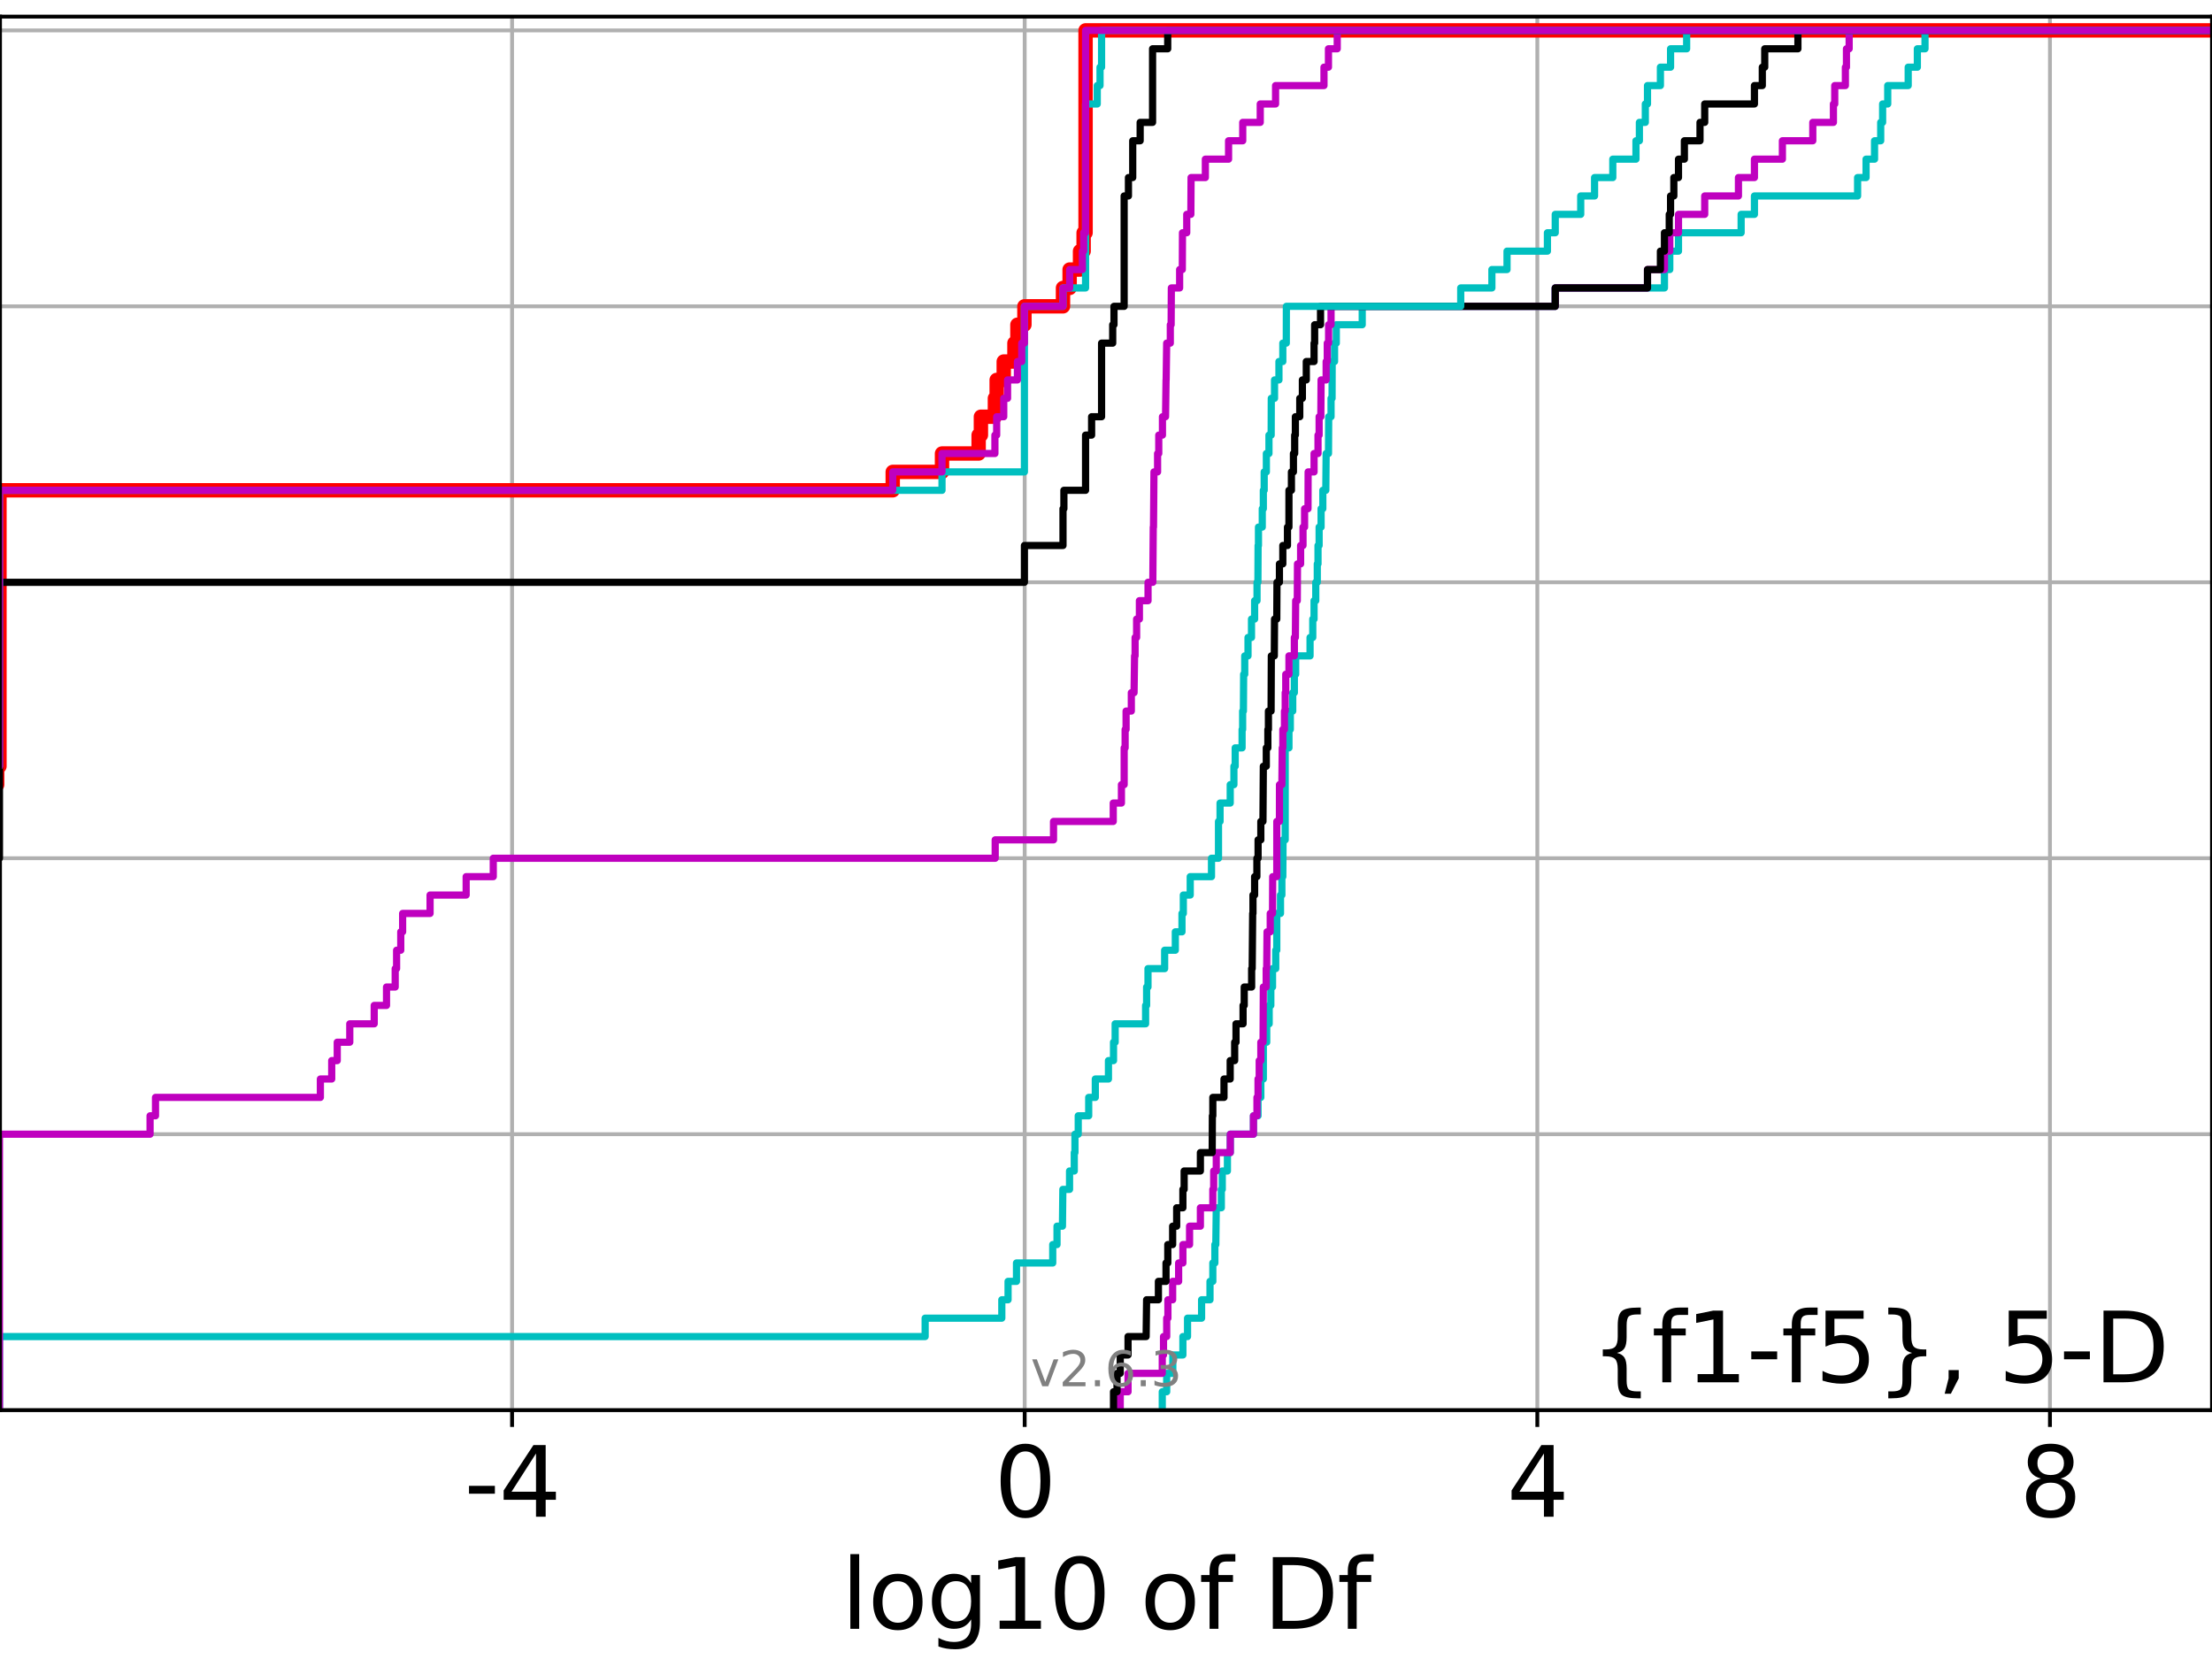 <?xml version="1.0" encoding="utf-8" standalone="no"?>
<!DOCTYPE svg PUBLIC "-//W3C//DTD SVG 1.1//EN"
  "http://www.w3.org/Graphics/SVG/1.1/DTD/svg11.dtd">
<svg xmlns:xlink="http://www.w3.org/1999/xlink" width="460.8pt" height="345.6pt" viewBox="0 0 460.8 345.6" xmlns="http://www.w3.org/2000/svg" version="1.1">
 <defs>
  <style type="text/css">*{stroke-linejoin: round; stroke-linecap: butt}</style>
 </defs>
 <g id="figure_1">
  <g id="patch_1">
   <path d="M 0 345.6 
L 460.8 345.6 
L 460.8 0 
L 0 0 
z
" style="fill: #ffffff"/>
  </g>
  <g id="axes_1">
   <g id="patch_2">
    <path d="M 0 293.76 
L 460.8 293.76 
L 460.8 3.456 
L 0 3.456 
z
" style="fill: #ffffff"/>
   </g>
   <g id="matplotlib.axis_1">
    <g id="xtick_1">
     <g id="line2d_1">
      <path d="M 106.674 293.76 
L 106.674 3.456 
" clip-path="url(#p2a8107220a)" style="fill: none; stroke: #b0b0b0; stroke-width: 0.8; stroke-linecap: square"/>
     </g>
     <g id="line2d_2">
      <defs>
       <path id="mb5d3bcf30d" d="M 0 0 
L 0 3.5 
" style="stroke: #000000; stroke-width: 0.8"/>
      </defs>
      <g>
       <use xlink:href="#mb5d3bcf30d" x="106.674" y="293.76" style="stroke: #000000; stroke-width: 0.8"/>
      </g>
     </g>
     <g id="text_1">
      <!-- -4 -->
      <g transform="translate(96.704 315.957)scale(0.2 -0.2)">
       <defs>
        <path id="DejaVuSans-2d" d="M 313 2009 
L 1997 2009 
L 1997 1497 
L 313 1497 
L 313 2009 
z
" transform="scale(0.016)"/>
        <path id="DejaVuSans-34" d="M 2419 4116 
L 825 1625 
L 2419 1625 
L 2419 4116 
z
M 2253 4666 
L 3047 4666 
L 3047 1625 
L 3713 1625 
L 3713 1100 
L 3047 1100 
L 3047 0 
L 2419 0 
L 2419 1100 
L 313 1100 
L 313 1709 
L 2253 4666 
z
" transform="scale(0.016)"/>
       </defs>
       <use xlink:href="#DejaVuSans-2d"/>
       <use xlink:href="#DejaVuSans-34" x="36.084"/>
      </g>
     </g>
    </g>
    <g id="xtick_2">
     <g id="line2d_3">
      <path d="M 213.463 293.76 
L 213.463 3.456 
" clip-path="url(#p2a8107220a)" style="fill: none; stroke: #b0b0b0; stroke-width: 0.8; stroke-linecap: square"/>
     </g>
     <g id="line2d_4">
      <g>
       <use xlink:href="#mb5d3bcf30d" x="213.463" y="293.76" style="stroke: #000000; stroke-width: 0.8"/>
      </g>
     </g>
     <g id="text_2">
      <!-- 0 -->
      <g transform="translate(207.101 315.957)scale(0.2 -0.2)">
       <defs>
        <path id="DejaVuSans-30" d="M 2034 4250 
Q 1547 4250 1301 3770 
Q 1056 3291 1056 2328 
Q 1056 1369 1301 889 
Q 1547 409 2034 409 
Q 2525 409 2770 889 
Q 3016 1369 3016 2328 
Q 3016 3291 2770 3770 
Q 2525 4250 2034 4250 
z
M 2034 4750 
Q 2819 4750 3233 4129 
Q 3647 3509 3647 2328 
Q 3647 1150 3233 529 
Q 2819 -91 2034 -91 
Q 1250 -91 836 529 
Q 422 1150 422 2328 
Q 422 3509 836 4129 
Q 1250 4750 2034 4750 
z
" transform="scale(0.016)"/>
       </defs>
       <use xlink:href="#DejaVuSans-30"/>
      </g>
     </g>
    </g>
    <g id="xtick_3">
     <g id="line2d_5">
      <path d="M 320.253 293.76 
L 320.253 3.456 
" clip-path="url(#p2a8107220a)" style="fill: none; stroke: #b0b0b0; stroke-width: 0.8; stroke-linecap: square"/>
     </g>
     <g id="line2d_6">
      <g>
       <use xlink:href="#mb5d3bcf30d" x="320.253" y="293.76" style="stroke: #000000; stroke-width: 0.8"/>
      </g>
     </g>
     <g id="text_3">
      <!-- 4 -->
      <g transform="translate(313.89 315.957)scale(0.2 -0.2)">
       <use xlink:href="#DejaVuSans-34"/>
      </g>
     </g>
    </g>
    <g id="xtick_4">
     <g id="line2d_7">
      <path d="M 427.042 293.76 
L 427.042 3.456 
" clip-path="url(#p2a8107220a)" style="fill: none; stroke: #b0b0b0; stroke-width: 0.8; stroke-linecap: square"/>
     </g>
     <g id="line2d_8">
      <g>
       <use xlink:href="#mb5d3bcf30d" x="427.042" y="293.76" style="stroke: #000000; stroke-width: 0.8"/>
      </g>
     </g>
     <g id="text_4">
      <!-- 8 -->
      <g transform="translate(420.679 315.957)scale(0.2 -0.2)">
       <defs>
        <path id="DejaVuSans-38" d="M 2034 2216 
Q 1584 2216 1326 1975 
Q 1069 1734 1069 1313 
Q 1069 891 1326 650 
Q 1584 409 2034 409 
Q 2484 409 2743 651 
Q 3003 894 3003 1313 
Q 3003 1734 2745 1975 
Q 2488 2216 2034 2216 
z
M 1403 2484 
Q 997 2584 770 2862 
Q 544 3141 544 3541 
Q 544 4100 942 4425 
Q 1341 4750 2034 4750 
Q 2731 4750 3128 4425 
Q 3525 4100 3525 3541 
Q 3525 3141 3298 2862 
Q 3072 2584 2669 2484 
Q 3125 2378 3379 2068 
Q 3634 1759 3634 1313 
Q 3634 634 3220 271 
Q 2806 -91 2034 -91 
Q 1263 -91 848 271 
Q 434 634 434 1313 
Q 434 1759 690 2068 
Q 947 2378 1403 2484 
z
M 1172 3481 
Q 1172 3119 1398 2916 
Q 1625 2713 2034 2713 
Q 2441 2713 2670 2916 
Q 2900 3119 2900 3481 
Q 2900 3844 2670 4047 
Q 2441 4250 2034 4250 
Q 1625 4250 1398 4047 
Q 1172 3844 1172 3481 
z
" transform="scale(0.016)"/>
       </defs>
       <use xlink:href="#DejaVuSans-38"/>
      </g>
     </g>
    </g>
    <g id="text_5">
     <!-- log10 of Df -->
     <g transform="translate(175.214 339.313)scale(0.2 -0.2)">
      <defs>
       <path id="DejaVuSans-6c" d="M 603 4863 
L 1178 4863 
L 1178 0 
L 603 0 
L 603 4863 
z
" transform="scale(0.016)"/>
       <path id="DejaVuSans-6f" d="M 1959 3097 
Q 1497 3097 1228 2736 
Q 959 2375 959 1747 
Q 959 1119 1226 758 
Q 1494 397 1959 397 
Q 2419 397 2687 759 
Q 2956 1122 2956 1747 
Q 2956 2369 2687 2733 
Q 2419 3097 1959 3097 
z
M 1959 3584 
Q 2709 3584 3137 3096 
Q 3566 2609 3566 1747 
Q 3566 888 3137 398 
Q 2709 -91 1959 -91 
Q 1206 -91 779 398 
Q 353 888 353 1747 
Q 353 2609 779 3096 
Q 1206 3584 1959 3584 
z
" transform="scale(0.016)"/>
       <path id="DejaVuSans-67" d="M 2906 1791 
Q 2906 2416 2648 2759 
Q 2391 3103 1925 3103 
Q 1463 3103 1205 2759 
Q 947 2416 947 1791 
Q 947 1169 1205 825 
Q 1463 481 1925 481 
Q 2391 481 2648 825 
Q 2906 1169 2906 1791 
z
M 3481 434 
Q 3481 -459 3084 -895 
Q 2688 -1331 1869 -1331 
Q 1566 -1331 1297 -1286 
Q 1028 -1241 775 -1147 
L 775 -588 
Q 1028 -725 1275 -790 
Q 1522 -856 1778 -856 
Q 2344 -856 2625 -561 
Q 2906 -266 2906 331 
L 2906 616 
Q 2728 306 2450 153 
Q 2172 0 1784 0 
Q 1141 0 747 490 
Q 353 981 353 1791 
Q 353 2603 747 3093 
Q 1141 3584 1784 3584 
Q 2172 3584 2450 3431 
Q 2728 3278 2906 2969 
L 2906 3500 
L 3481 3500 
L 3481 434 
z
" transform="scale(0.016)"/>
       <path id="DejaVuSans-31" d="M 794 531 
L 1825 531 
L 1825 4091 
L 703 3866 
L 703 4441 
L 1819 4666 
L 2450 4666 
L 2450 531 
L 3481 531 
L 3481 0 
L 794 0 
L 794 531 
z
" transform="scale(0.016)"/>
       <path id="DejaVuSans-20" transform="scale(0.016)"/>
       <path id="DejaVuSans-66" d="M 2375 4863 
L 2375 4384 
L 1825 4384 
Q 1516 4384 1395 4259 
Q 1275 4134 1275 3809 
L 1275 3500 
L 2222 3500 
L 2222 3053 
L 1275 3053 
L 1275 0 
L 697 0 
L 697 3053 
L 147 3053 
L 147 3500 
L 697 3500 
L 697 3744 
Q 697 4328 969 4595 
Q 1241 4863 1831 4863 
L 2375 4863 
z
" transform="scale(0.016)"/>
       <path id="DejaVuSans-44" d="M 1259 4147 
L 1259 519 
L 2022 519 
Q 2988 519 3436 956 
Q 3884 1394 3884 2338 
Q 3884 3275 3436 3711 
Q 2988 4147 2022 4147 
L 1259 4147 
z
M 628 4666 
L 1925 4666 
Q 3281 4666 3915 4102 
Q 4550 3538 4550 2338 
Q 4550 1131 3912 565 
Q 3275 0 1925 0 
L 628 0 
L 628 4666 
z
" transform="scale(0.016)"/>
      </defs>
      <use xlink:href="#DejaVuSans-6c"/>
      <use xlink:href="#DejaVuSans-6f" x="27.783"/>
      <use xlink:href="#DejaVuSans-67" x="88.965"/>
      <use xlink:href="#DejaVuSans-31" x="152.441"/>
      <use xlink:href="#DejaVuSans-30" x="216.064"/>
      <use xlink:href="#DejaVuSans-20" x="279.688"/>
      <use xlink:href="#DejaVuSans-6f" x="311.475"/>
      <use xlink:href="#DejaVuSans-66" x="372.656"/>
      <use xlink:href="#DejaVuSans-20" x="407.861"/>
      <use xlink:href="#DejaVuSans-44" x="439.648"/>
      <use xlink:href="#DejaVuSans-66" x="516.65"/>
     </g>
    </g>
   </g>
   <g id="matplotlib.axis_2">
    <g id="ytick_1">
     <g id="line2d_9">
      <path d="M 0 293.76 
L 460.8 293.76 
" clip-path="url(#p2a8107220a)" style="fill: none; stroke: #b0b0b0; stroke-width: 0.8; stroke-linecap: square"/>
     </g>
     <g id="line2d_10">
      <defs>
       <path id="mfd24c6efa1" d="M 0 0 
L -3.5 0 
" style="stroke: #000000; stroke-width: 0.8"/>
      </defs>
      <g>
       <use xlink:href="#mfd24c6efa1" x="0" y="293.76" style="stroke: #000000; stroke-width: 0.8"/>
      </g>
     </g>
    </g>
    <g id="ytick_2">
     <g id="line2d_11">
      <path d="M 0 236.274 
L 460.8 236.274 
" clip-path="url(#p2a8107220a)" style="fill: none; stroke: #b0b0b0; stroke-width: 0.8; stroke-linecap: square"/>
     </g>
     <g id="line2d_12">
      <g>
       <use xlink:href="#mfd24c6efa1" x="0" y="236.274" style="stroke: #000000; stroke-width: 0.8"/>
      </g>
     </g>
    </g>
    <g id="ytick_3">
     <g id="line2d_13">
      <path d="M 0 178.788 
L 460.8 178.788 
" clip-path="url(#p2a8107220a)" style="fill: none; stroke: #b0b0b0; stroke-width: 0.8; stroke-linecap: square"/>
     </g>
     <g id="line2d_14">
      <g>
       <use xlink:href="#mfd24c6efa1" x="0" y="178.788" style="stroke: #000000; stroke-width: 0.8"/>
      </g>
     </g>
    </g>
    <g id="ytick_4">
     <g id="line2d_15">
      <path d="M 0 121.302 
L 460.8 121.302 
" clip-path="url(#p2a8107220a)" style="fill: none; stroke: #b0b0b0; stroke-width: 0.8; stroke-linecap: square"/>
     </g>
     <g id="line2d_16">
      <g>
       <use xlink:href="#mfd24c6efa1" x="0" y="121.302" style="stroke: #000000; stroke-width: 0.8"/>
      </g>
     </g>
    </g>
    <g id="ytick_5">
     <g id="line2d_17">
      <path d="M 0 63.816 
L 460.8 63.816 
" clip-path="url(#p2a8107220a)" style="fill: none; stroke: #b0b0b0; stroke-width: 0.8; stroke-linecap: square"/>
     </g>
     <g id="line2d_18">
      <g>
       <use xlink:href="#mfd24c6efa1" x="0" y="63.816" style="stroke: #000000; stroke-width: 0.8"/>
      </g>
     </g>
    </g>
    <g id="ytick_6">
     <g id="line2d_19">
      <path d="M 0 6.33 
L 460.8 6.33 
" clip-path="url(#p2a8107220a)" style="fill: none; stroke: #b0b0b0; stroke-width: 0.8; stroke-linecap: square"/>
     </g>
     <g id="line2d_20">
      <g>
       <use xlink:href="#mfd24c6efa1" x="0" y="6.33" style="stroke: #000000; stroke-width: 0.8"/>
      </g>
     </g>
    </g>
   </g>
   <g id="line2d_21">
    <path d="M -1 163.459 
L -0.589 163.459 
L -0.589 159.626 
L -0.115 159.626 
L -0.115 102.14 
L 185.973 102.14 
L 185.973 98.308 
L 196.239 98.308 
L 196.239 94.475 
L 203.868 94.475 
L 203.868 90.643 
L 204.341 90.643 
L 204.341 86.811 
L 207.259 86.811 
L 207.259 82.978 
L 207.625 82.978 
L 207.625 79.146 
L 209.098 79.146 
L 209.098 75.313 
L 211.328 75.313 
L 211.328 71.481 
L 211.947 71.481 
L 211.947 67.649 
L 213.405 67.649 
L 213.405 63.816 
L 221.441 63.816 
L 221.441 59.984 
L 222.823 59.984 
L 222.823 56.151 
L 224.993 56.151 
L 224.993 52.319 
L 225.739 52.319 
L 225.739 48.487 
L 226.143 48.487 
L 226.143 6.33 
L 226.143 6.33 
L 460.8 6.33 
L 460.8 6.33 
" clip-path="url(#p2a8107220a)" style="fill: none; stroke: #ff0000; stroke-width: 3; stroke-linecap: square"/>
   </g>
   <g id="line2d_22">
    <path d="M 242.12 293.76 
L 242.12 289.928 
L 243.045 289.928 
L 243.045 286.095 
L 244.319 286.095 
L 244.319 282.263 
L 246.417 282.263 
L 246.417 278.43 
L 247.386 278.43 
L 247.386 274.598 
L 250.314 274.598 
L 250.314 270.766 
L 252.065 270.766 
L 252.065 266.933 
L 252.652 266.933 
L 252.652 263.101 
L 253.079 263.101 
L 253.079 259.268 
L 253.276 259.268 
L 253.371 251.604 
L 254.426 251.604 
L 254.426 247.771 
L 254.622 247.771 
L 254.622 243.939 
L 255.693 243.939 
L 255.693 240.106 
L 256.293 240.106 
L 256.293 236.274 
L 261.12 236.274 
L 261.12 232.442 
L 262.07 232.442 
L 262.07 228.609 
L 262.653 228.609 
L 262.653 224.777 
L 263.175 224.777 
L 263.175 217.112 
L 263.881 217.112 
L 263.881 213.28 
L 264.391 213.28 
L 264.391 209.447 
L 264.735 209.447 
L 264.735 205.615 
L 265.09 205.615 
L 265.09 201.782 
L 265.763 201.782 
L 265.763 197.95 
L 265.977 197.95 
L 265.977 190.285 
L 266.75 190.285 
L 266.75 186.453 
L 267.037 186.453 
L 267.037 182.621 
L 267.234 182.621 
L 267.282 174.956 
L 267.731 174.956 
L 267.731 155.794 
L 268.514 155.794 
L 268.514 151.961 
L 268.796 151.961 
L 268.796 148.129 
L 269.3 148.129 
L 269.3 144.297 
L 269.637 144.297 
L 269.637 140.464 
L 269.913 140.464 
L 269.913 136.632 
L 272.908 136.632 
L 272.908 132.799 
L 273.472 132.799 
L 273.472 128.967 
L 273.743 128.967 
L 273.743 125.135 
L 274.099 125.135 
L 274.099 121.302 
L 274.414 121.302 
L 274.414 117.47 
L 274.568 117.47 
L 274.568 113.637 
L 274.798 113.637 
L 274.798 109.805 
L 275.206 109.805 
L 275.206 105.973 
L 275.569 105.973 
L 275.569 102.14 
L 276.191 102.14 
L 276.261 94.475 
L 276.749 94.475 
L 276.791 86.811 
L 277.282 86.811 
L 277.282 82.978 
L 277.493 82.978 
L 277.515 75.313 
L 278.012 75.313 
L 278.012 71.481 
L 278.375 71.481 
L 278.375 67.649 
L 283.775 67.649 
L 283.775 63.816 
L 323.986 63.816 
L 323.986 59.984 
L 346.735 59.984 
L 346.735 56.151 
L 347.844 56.151 
L 347.844 52.319 
L 349.66 52.319 
L 349.66 48.487 
L 362.711 48.487 
L 362.711 44.654 
L 365.481 44.654 
L 365.481 40.822 
L 386.973 40.822 
L 386.973 36.989 
L 388.737 36.989 
L 388.737 33.157 
L 390.502 33.157 
L 390.502 29.325 
L 391.785 29.325 
L 391.785 25.492 
L 392.185 25.492 
L 392.185 21.66 
L 393.249 21.66 
L 393.249 17.827 
L 397.513 17.827 
L 397.513 13.995 
L 399.421 13.995 
L 399.421 10.163 
L 401.015 10.163 
L 401.015 6.33 
L 401.015 6.33 
L 460.8 6.33 
L 460.8 6.33 
" clip-path="url(#p2a8107220a)" style="fill: none; stroke: #00bfbf; stroke-width: 1.5; stroke-linecap: square"/>
   </g>
   <g id="line2d_23">
    <path d="M 233.366 293.76 
L 233.366 289.928 
L 234.992 289.928 
L 234.992 286.095 
L 242.12 286.095 
L 242.12 282.263 
L 242.381 282.263 
L 242.381 278.43 
L 243.045 278.43 
L 243.045 274.598 
L 243.297 274.598 
L 243.297 270.766 
L 244.284 270.766 
L 244.284 266.933 
L 245.532 266.933 
L 245.532 263.101 
L 246.417 263.101 
L 246.417 259.268 
L 247.809 259.268 
L 247.809 255.436 
L 250.063 255.436 
L 250.063 251.604 
L 252.652 251.604 
L 252.652 247.771 
L 252.835 247.771 
L 252.835 243.939 
L 253.371 243.939 
L 253.371 240.106 
L 256.293 240.106 
L 256.293 236.274 
L 261.12 236.274 
L 261.12 232.442 
L 261.848 232.442 
L 261.848 228.609 
L 262.07 228.609 
L 262.07 224.777 
L 262.316 224.777 
L 262.316 220.944 
L 262.653 220.944 
L 262.653 217.112 
L 263.117 217.112 
L 263.175 205.615 
L 263.769 205.615 
L 263.769 201.782 
L 263.881 201.782 
L 263.948 194.118 
L 264.611 194.118 
L 264.611 190.285 
L 265.09 190.285 
L 265.127 182.621 
L 265.977 182.621 
L 265.982 171.123 
L 266.529 171.123 
L 266.538 163.459 
L 267.037 163.459 
L 267.117 155.794 
L 267.234 155.794 
L 267.234 151.961 
L 267.577 151.961 
L 267.577 148.129 
L 267.731 148.129 
L 267.731 144.297 
L 267.847 144.297 
L 267.847 140.464 
L 268.514 140.464 
L 268.514 136.632 
L 269.637 136.632 
L 269.637 132.799 
L 269.849 132.799 
L 269.913 125.135 
L 270.248 125.135 
L 270.291 117.47 
L 270.942 117.47 
L 270.942 113.637 
L 271.442 113.637 
L 271.442 109.805 
L 271.769 109.805 
L 271.769 105.973 
L 272.482 105.973 
L 272.506 98.308 
L 273.743 98.308 
L 273.743 94.475 
L 274.568 94.475 
L 274.568 90.643 
L 274.798 90.643 
L 274.798 86.811 
L 275.152 86.811 
L 275.206 79.146 
L 276.261 79.146 
L 276.261 75.313 
L 276.492 75.313 
L 276.492 71.481 
L 276.773 71.481 
L 276.773 67.649 
L 277.282 67.649 
L 277.282 63.816 
L 323.986 63.816 
L 323.986 59.984 
L 343.203 59.984 
L 343.203 56.151 
L 346.735 56.151 
L 346.735 52.319 
L 347.844 52.319 
L 347.844 48.487 
L 349.66 48.487 
L 349.66 44.654 
L 355.122 44.654 
L 355.122 40.822 
L 362.152 40.822 
L 362.152 36.989 
L 365.481 36.989 
L 365.481 33.157 
L 371.307 33.157 
L 371.307 29.325 
L 377.638 29.325 
L 377.638 25.492 
L 381.935 25.492 
L 381.935 21.66 
L 382.209 21.66 
L 382.209 17.827 
L 384.427 17.827 
L 384.427 13.995 
L 384.65 13.995 
L 384.65 10.163 
L 385.212 10.163 
L 385.212 6.33 
L 385.212 6.33 
L 460.8 6.33 
L 460.8 6.33 
" clip-path="url(#p2a8107220a)" style="fill: none; stroke: #bf00bf; stroke-width: 1.5; stroke-linecap: square"/>
   </g>
   <g id="line2d_24">
    <path d="M 231.967 293.76 
L 231.967 289.928 
L 232.698 289.928 
L 232.698 286.095 
L 233.366 286.095 
L 233.366 282.263 
L 234.992 282.263 
L 234.992 278.43 
L 238.761 278.43 
L 238.859 270.766 
L 241.317 270.766 
L 241.317 266.933 
L 242.902 266.933 
L 242.902 263.101 
L 243.273 263.101 
L 243.273 259.268 
L 244.284 259.268 
L 244.284 255.436 
L 245.122 255.436 
L 245.122 251.604 
L 246.417 251.604 
L 246.417 247.771 
L 246.681 247.771 
L 246.681 243.939 
L 250.063 243.939 
L 250.063 240.106 
L 252.521 240.106 
L 252.558 232.442 
L 252.652 232.442 
L 252.652 228.609 
L 254.98 228.609 
L 254.98 224.777 
L 256.271 224.777 
L 256.271 220.944 
L 257.204 220.944 
L 257.204 217.112 
L 257.486 217.112 
L 257.486 213.28 
L 258.953 213.28 
L 258.953 209.447 
L 259.195 209.447 
L 259.195 205.615 
L 260.739 205.615 
L 260.739 201.782 
L 260.853 201.782 
L 260.954 190.285 
L 261.017 190.285 
L 261.017 186.453 
L 261.359 186.453 
L 261.359 182.621 
L 261.833 182.621 
L 261.833 178.788 
L 262.082 178.788 
L 262.082 174.956 
L 262.653 174.956 
L 262.653 171.123 
L 263.096 171.123 
L 263.175 159.626 
L 263.792 159.626 
L 263.792 155.794 
L 264.119 155.794 
L 264.119 151.961 
L 264.237 151.961 
L 264.237 148.129 
L 264.791 148.129 
L 264.84 136.632 
L 265.462 136.632 
L 265.508 128.967 
L 265.977 128.967 
L 266.018 121.302 
L 266.529 121.302 
L 266.529 117.47 
L 267.234 117.47 
L 267.234 113.637 
L 268.205 113.637 
L 268.205 109.805 
L 268.507 109.805 
L 268.514 102.14 
L 269.028 102.14 
L 269.028 98.308 
L 269.445 98.308 
L 269.445 94.475 
L 269.707 94.475 
L 269.707 90.643 
L 269.849 90.643 
L 269.849 86.811 
L 270.765 86.811 
L 270.765 82.978 
L 271.31 82.978 
L 271.31 79.146 
L 272.124 79.146 
L 272.124 75.313 
L 273.743 75.313 
L 273.743 71.481 
L 273.864 71.481 
L 273.864 67.649 
L 275.09 67.649 
L 275.09 63.816 
L 323.986 63.816 
L 323.986 59.984 
L 343.203 59.984 
L 343.203 56.151 
L 345.894 56.151 
L 345.894 52.319 
L 346.735 52.319 
L 346.735 48.487 
L 347.732 48.487 
L 347.732 44.654 
L 348.01 44.654 
L 348.01 40.822 
L 348.692 40.822 
L 348.692 36.989 
L 349.66 36.989 
L 349.66 33.157 
L 350.888 33.157 
L 350.888 29.325 
L 354.141 29.325 
L 354.141 25.492 
L 355.122 25.492 
L 355.122 21.66 
L 365.481 21.66 
L 365.481 17.827 
L 367.119 17.827 
L 367.119 13.995 
L 367.627 13.995 
L 367.627 10.163 
L 374.538 10.163 
L 374.538 6.33 
L 374.538 6.33 
L 460.8 6.33 
L 460.8 6.33 
" clip-path="url(#p2a8107220a)" style="fill: none; stroke: #000000; stroke-width: 1.5; stroke-linecap: square"/>
   </g>
   <g id="line2d_25">
    <path d="M -0.115 293.76 
L -0.115 278.43 
L 192.727 278.43 
L 192.727 274.598 
L 208.695 274.598 
L 208.695 270.766 
L 209.998 270.766 
L 209.998 266.933 
L 211.754 266.933 
L 211.754 263.101 
L 219.304 263.101 
L 219.304 259.268 
L 220.199 259.268 
L 220.199 255.436 
L 221.326 255.436 
L 221.41 247.771 
L 222.807 247.771 
L 222.807 243.939 
L 223.791 243.939 
L 223.791 240.106 
L 223.931 240.106 
L 223.931 236.274 
L 224.616 236.274 
L 224.616 232.442 
L 226.797 232.442 
L 226.797 228.609 
L 228.174 228.609 
L 228.174 224.777 
L 230.911 224.777 
L 230.911 220.944 
L 231.967 220.944 
L 231.967 217.112 
L 232.309 217.112 
L 232.309 213.28 
L 238.65 213.28 
L 238.65 209.447 
L 238.861 209.447 
L 238.861 205.615 
L 239.148 205.615 
L 239.148 201.782 
L 242.617 201.782 
L 242.617 197.95 
L 244.842 197.95 
L 244.842 194.118 
L 246.228 194.118 
L 246.228 190.285 
L 246.509 190.285 
L 246.509 186.453 
L 247.946 186.453 
L 247.946 182.621 
L 252.376 182.621 
L 252.376 178.788 
L 253.835 178.788 
L 253.836 171.123 
L 254.16 171.123 
L 254.16 167.291 
L 256.279 167.291 
L 256.279 163.459 
L 257.049 163.459 
L 257.049 159.626 
L 257.314 159.626 
L 257.314 155.794 
L 258.75 155.794 
L 258.75 151.961 
L 258.865 151.961 
L 258.865 148.129 
L 259.024 148.129 
L 259.073 140.464 
L 259.302 140.464 
L 259.302 136.632 
L 259.984 136.632 
L 259.984 132.799 
L 260.71 132.799 
L 260.71 128.967 
L 261.359 128.967 
L 261.359 125.135 
L 261.863 125.135 
L 261.863 121.302 
L 262.047 121.302 
L 262.082 113.637 
L 262.163 113.637 
L 262.163 109.805 
L 262.952 109.805 
L 262.952 105.973 
L 263.175 105.973 
L 263.175 102.14 
L 263.355 102.14 
L 263.355 98.308 
L 263.807 98.308 
L 263.807 94.475 
L 264.349 94.475 
L 264.349 90.643 
L 264.807 90.643 
L 264.832 82.978 
L 265.508 82.978 
L 265.508 79.146 
L 266.428 79.146 
L 266.428 75.313 
L 267.234 75.313 
L 267.234 71.481 
L 267.958 71.481 
L 267.975 63.816 
L 304.296 63.816 
L 304.296 59.984 
L 310.788 59.984 
L 310.788 56.151 
L 313.942 56.151 
L 313.942 52.319 
L 322.355 52.319 
L 322.355 48.487 
L 323.986 48.487 
L 323.986 44.654 
L 329.293 44.654 
L 329.293 40.822 
L 332.178 40.822 
L 332.178 36.989 
L 335.974 36.989 
L 335.974 33.157 
L 340.801 33.157 
L 340.801 29.325 
L 341.515 29.325 
L 341.515 25.492 
L 342.751 25.492 
L 342.751 21.66 
L 343.203 21.66 
L 343.203 17.827 
L 345.894 17.827 
L 345.894 13.995 
L 348.01 13.995 
L 348.01 10.163 
L 351.359 10.163 
L 351.359 6.33 
L 351.359 6.33 
L 460.8 6.33 
L 460.8 6.33 
" clip-path="url(#p2a8107220a)" style="fill: none; stroke: #00bfbf; stroke-width: 1.5; stroke-linecap: square"/>
   </g>
   <g id="line2d_26">
    <path d="M -0.115 293.76 
L -0.115 236.274 
L 31.264 236.274 
L 31.264 232.442 
L 32.396 232.442 
L 32.396 228.609 
L 66.74 228.609 
L 66.74 224.777 
L 69.102 224.777 
L 69.102 220.944 
L 70.253 220.944 
L 70.253 217.112 
L 72.866 217.112 
L 72.866 213.28 
L 77.955 213.28 
L 77.955 209.447 
L 80.519 209.447 
L 80.519 205.615 
L 82.328 205.615 
L 82.328 201.782 
L 82.62 201.782 
L 82.62 197.95 
L 83.486 197.95 
L 83.486 194.118 
L 83.875 194.118 
L 83.875 190.285 
L 89.591 190.285 
L 89.591 186.453 
L 97.111 186.453 
L 97.111 182.621 
L 102.759 182.621 
L 102.759 178.788 
L 207.318 178.788 
L 207.318 174.956 
L 219.469 174.956 
L 219.469 171.123 
L 231.91 171.123 
L 231.91 167.291 
L 233.614 167.291 
L 233.614 163.459 
L 234.183 163.459 
L 234.185 155.794 
L 234.385 155.794 
L 234.385 151.961 
L 234.586 151.961 
L 234.586 148.129 
L 235.676 148.129 
L 235.676 144.297 
L 236.248 144.297 
L 236.353 136.632 
L 236.461 136.632 
L 236.461 132.799 
L 236.779 132.799 
L 236.779 128.967 
L 237.358 128.967 
L 237.358 125.135 
L 239.158 125.135 
L 239.158 121.302 
L 240.151 121.302 
L 240.245 109.805 
L 240.296 109.805 
L 240.392 98.308 
L 241.146 98.308 
L 241.146 94.475 
L 241.391 94.475 
L 241.391 90.643 
L 242.159 90.643 
L 242.159 86.811 
L 242.804 86.811 
L 242.912 79.146 
L 242.932 79.146 
L 243.042 71.481 
L 243.797 71.481 
L 243.797 67.649 
L 243.969 67.649 
L 244.012 59.984 
L 245.739 59.984 
L 245.739 56.151 
L 246.298 56.151 
L 246.333 48.487 
L 247.221 48.487 
L 247.221 44.654 
L 248.076 44.654 
L 248.122 36.989 
L 251.098 36.989 
L 251.098 33.157 
L 255.934 33.157 
L 255.934 29.325 
L 258.884 29.325 
L 258.884 25.492 
L 262.533 25.492 
L 262.533 21.66 
L 265.726 21.66 
L 265.726 17.827 
L 275.81 17.827 
L 275.81 13.995 
L 276.742 13.995 
L 276.742 10.163 
L 278.57 10.163 
L 278.57 6.33 
L 278.57 6.33 
L 460.8 6.33 
L 460.8 6.33 
" clip-path="url(#p2a8107220a)" style="fill: none; stroke: #bf00bf; stroke-width: 1.5; stroke-linecap: square"/>
   </g>
   <g id="line2d_27">
    <path d="M -1 182.621 
L -0.589 182.621 
L -0.589 178.788 
L -0.115 178.788 
L -0.115 121.302 
L 213.405 121.302 
L 213.405 113.637 
L 221.441 113.637 
L 221.441 105.973 
L 221.63 105.973 
L 221.63 102.14 
L 226.143 102.14 
L 226.143 90.643 
L 227.403 90.643 
L 227.403 86.811 
L 229.478 86.811 
L 229.478 71.481 
L 231.797 71.481 
L 231.797 67.649 
L 232.065 67.649 
L 232.065 63.816 
L 234.179 63.816 
L 234.179 40.822 
L 235.075 40.822 
L 235.075 36.989 
L 235.967 36.989 
L 235.967 29.325 
L 237.515 29.325 
L 237.515 25.492 
L 240.102 25.492 
L 240.102 10.163 
L 243.257 10.163 
L 243.257 6.33 
L 243.257 6.33 
L 460.8 6.33 
L 460.8 6.33 
" clip-path="url(#p2a8107220a)" style="fill: none; stroke: #000000; stroke-width: 1.5; stroke-linecap: square"/>
   </g>
   <g id="line2d_28">
    <path d="M -1 163.459 
L -0.589 163.459 
L -0.589 159.626 
L -0.115 159.626 
L -0.115 102.14 
L 196.239 102.14 
L 196.239 98.308 
L 213.405 98.308 
L 213.405 63.816 
L 221.441 63.816 
L 221.441 59.984 
L 226.143 59.984 
L 226.143 21.66 
L 228.576 21.66 
L 228.576 17.827 
L 229.156 17.827 
L 229.156 13.995 
L 229.478 13.995 
L 229.478 6.33 
L 229.478 6.33 
L 460.8 6.33 
L 460.8 6.33 
" clip-path="url(#p2a8107220a)" style="fill: none; stroke: #00bfbf; stroke-width: 1.5; stroke-linecap: square"/>
   </g>
   <g id="line2d_29">
    <path d="M -1 163.459 
L -0.589 163.459 
L -0.589 159.626 
L -0.115 159.626 
L -0.115 102.14 
L 185.973 102.14 
L 185.973 98.308 
L 196.239 98.308 
L 196.239 94.475 
L 207.259 94.475 
L 207.259 90.643 
L 207.625 90.643 
L 207.625 86.811 
L 209.098 86.811 
L 209.098 82.978 
L 209.894 82.978 
L 209.894 79.146 
L 211.947 79.146 
L 211.947 75.313 
L 212.847 75.313 
L 212.847 71.481 
L 213.405 71.481 
L 213.405 63.816 
L 221.441 63.816 
L 221.441 59.984 
L 222.823 59.984 
L 222.823 56.151 
L 225.482 56.151 
L 225.482 52.319 
L 225.739 52.319 
L 225.739 48.487 
L 226.143 48.487 
L 226.143 6.33 
L 226.143 6.33 
L 460.8 6.33 
L 460.8 6.33 
" clip-path="url(#p2a8107220a)" style="fill: none; stroke: #bf00bf; stroke-width: 1.5; stroke-linecap: square"/>
   </g>
   <g id="patch_3">
    <path d="M 0 293.76 
L 0 3.456 
" style="fill: none; stroke: #000000; stroke-width: 0.8; stroke-linejoin: miter; stroke-linecap: square"/>
   </g>
   <g id="patch_4">
    <path d="M 460.8 293.76 
L 460.8 3.456 
" style="fill: none; stroke: #000000; stroke-width: 0.8; stroke-linejoin: miter; stroke-linecap: square"/>
   </g>
   <g id="patch_5">
    <path d="M 0 293.76 
L 460.8 293.76 
" style="fill: none; stroke: #000000; stroke-width: 0.8; stroke-linejoin: miter; stroke-linecap: square"/>
   </g>
   <g id="patch_6">
    <path d="M 0 3.456 
L 460.8 3.456 
" style="fill: none; stroke: #000000; stroke-width: 0.8; stroke-linejoin: miter; stroke-linecap: square"/>
   </g>
   <g id="text_6">
    <!-- {f1-f5}, 5-D -->
    <g transform="translate(331.334 287.954)scale(0.2 -0.2)">
     <defs>
      <path id="DejaVuSans-7b" d="M 3272 -594 
L 3272 -1044 
L 3078 -1044 
Q 2300 -1044 2036 -812 
Q 1772 -581 1772 109 
L 1772 856 
Q 1772 1328 1603 1509 
Q 1434 1691 991 1691 
L 800 1691 
L 800 2138 
L 991 2138 
Q 1438 2138 1605 2317 
Q 1772 2497 1772 2963 
L 1772 3713 
Q 1772 4403 2036 4633 
Q 2300 4863 3078 4863 
L 3272 4863 
L 3272 4416 
L 3059 4416 
Q 2619 4416 2484 4278 
Q 2350 4141 2350 3700 
L 2350 2925 
Q 2350 2434 2208 2212 
Q 2066 1991 1722 1913 
Q 2069 1828 2209 1606 
Q 2350 1384 2350 897 
L 2350 122 
Q 2350 -319 2484 -456 
Q 2619 -594 3059 -594 
L 3272 -594 
z
" transform="scale(0.016)"/>
      <path id="DejaVuSans-35" d="M 691 4666 
L 3169 4666 
L 3169 4134 
L 1269 4134 
L 1269 2991 
Q 1406 3038 1543 3061 
Q 1681 3084 1819 3084 
Q 2600 3084 3056 2656 
Q 3513 2228 3513 1497 
Q 3513 744 3044 326 
Q 2575 -91 1722 -91 
Q 1428 -91 1123 -41 
Q 819 9 494 109 
L 494 744 
Q 775 591 1075 516 
Q 1375 441 1709 441 
Q 2250 441 2565 725 
Q 2881 1009 2881 1497 
Q 2881 1984 2565 2268 
Q 2250 2553 1709 2553 
Q 1456 2553 1204 2497 
Q 953 2441 691 2322 
L 691 4666 
z
" transform="scale(0.016)"/>
      <path id="DejaVuSans-7d" d="M 800 -594 
L 1019 -594 
Q 1456 -594 1589 -459 
Q 1722 -325 1722 122 
L 1722 897 
Q 1722 1384 1862 1606 
Q 2003 1828 2350 1913 
Q 2003 1991 1862 2212 
Q 1722 2434 1722 2925 
L 1722 3700 
Q 1722 4144 1589 4280 
Q 1456 4416 1019 4416 
L 800 4416 
L 800 4863 
L 997 4863 
Q 1775 4863 2036 4633 
Q 2297 4403 2297 3713 
L 2297 2963 
Q 2297 2497 2465 2317 
Q 2634 2138 3078 2138 
L 3272 2138 
L 3272 1691 
L 3078 1691 
Q 2634 1691 2465 1509 
Q 2297 1328 2297 856 
L 2297 109 
Q 2297 -581 2036 -812 
Q 1775 -1044 997 -1044 
L 800 -1044 
L 800 -594 
z
" transform="scale(0.016)"/>
      <path id="DejaVuSans-2c" d="M 750 794 
L 1409 794 
L 1409 256 
L 897 -744 
L 494 -744 
L 750 256 
L 750 794 
z
" transform="scale(0.016)"/>
     </defs>
     <use xlink:href="#DejaVuSans-7b"/>
     <use xlink:href="#DejaVuSans-66" x="63.623"/>
     <use xlink:href="#DejaVuSans-31" x="98.828"/>
     <use xlink:href="#DejaVuSans-2d" x="162.451"/>
     <use xlink:href="#DejaVuSans-66" x="198.535"/>
     <use xlink:href="#DejaVuSans-35" x="233.74"/>
     <use xlink:href="#DejaVuSans-7d" x="297.363"/>
     <use xlink:href="#DejaVuSans-2c" x="360.986"/>
     <use xlink:href="#DejaVuSans-20" x="392.773"/>
     <use xlink:href="#DejaVuSans-35" x="424.561"/>
     <use xlink:href="#DejaVuSans-2d" x="488.184"/>
     <use xlink:href="#DejaVuSans-44" x="524.268"/>
    </g>
   </g>
   <g id="text_7">
    <!-- v2.6.3 -->
    <g style="fill: #808080" transform="translate(214.719 288.777)scale(0.1 -0.1)">
     <defs>
      <path id="DejaVuSans-76" d="M 191 3500 
L 800 3500 
L 1894 563 
L 2988 3500 
L 3597 3500 
L 2284 0 
L 1503 0 
L 191 3500 
z
" transform="scale(0.016)"/>
      <path id="DejaVuSans-32" d="M 1228 531 
L 3431 531 
L 3431 0 
L 469 0 
L 469 531 
Q 828 903 1448 1529 
Q 2069 2156 2228 2338 
Q 2531 2678 2651 2914 
Q 2772 3150 2772 3378 
Q 2772 3750 2511 3984 
Q 2250 4219 1831 4219 
Q 1534 4219 1204 4116 
Q 875 4013 500 3803 
L 500 4441 
Q 881 4594 1212 4672 
Q 1544 4750 1819 4750 
Q 2544 4750 2975 4387 
Q 3406 4025 3406 3419 
Q 3406 3131 3298 2873 
Q 3191 2616 2906 2266 
Q 2828 2175 2409 1742 
Q 1991 1309 1228 531 
z
" transform="scale(0.016)"/>
      <path id="DejaVuSans-2e" d="M 684 794 
L 1344 794 
L 1344 0 
L 684 0 
L 684 794 
z
" transform="scale(0.016)"/>
      <path id="DejaVuSans-36" d="M 2113 2584 
Q 1688 2584 1439 2293 
Q 1191 2003 1191 1497 
Q 1191 994 1439 701 
Q 1688 409 2113 409 
Q 2538 409 2786 701 
Q 3034 994 3034 1497 
Q 3034 2003 2786 2293 
Q 2538 2584 2113 2584 
z
M 3366 4563 
L 3366 3988 
Q 3128 4100 2886 4159 
Q 2644 4219 2406 4219 
Q 1781 4219 1451 3797 
Q 1122 3375 1075 2522 
Q 1259 2794 1537 2939 
Q 1816 3084 2150 3084 
Q 2853 3084 3261 2657 
Q 3669 2231 3669 1497 
Q 3669 778 3244 343 
Q 2819 -91 2113 -91 
Q 1303 -91 875 529 
Q 447 1150 447 2328 
Q 447 3434 972 4092 
Q 1497 4750 2381 4750 
Q 2619 4750 2861 4703 
Q 3103 4656 3366 4563 
z
" transform="scale(0.016)"/>
      <path id="DejaVuSans-33" d="M 2597 2516 
Q 3050 2419 3304 2112 
Q 3559 1806 3559 1356 
Q 3559 666 3084 287 
Q 2609 -91 1734 -91 
Q 1441 -91 1130 -33 
Q 819 25 488 141 
L 488 750 
Q 750 597 1062 519 
Q 1375 441 1716 441 
Q 2309 441 2620 675 
Q 2931 909 2931 1356 
Q 2931 1769 2642 2001 
Q 2353 2234 1838 2234 
L 1294 2234 
L 1294 2753 
L 1863 2753 
Q 2328 2753 2575 2939 
Q 2822 3125 2822 3475 
Q 2822 3834 2567 4026 
Q 2313 4219 1838 4219 
Q 1578 4219 1281 4162 
Q 984 4106 628 3988 
L 628 4550 
Q 988 4650 1302 4700 
Q 1616 4750 1894 4750 
Q 2613 4750 3031 4423 
Q 3450 4097 3450 3541 
Q 3450 3153 3228 2886 
Q 3006 2619 2597 2516 
z
" transform="scale(0.016)"/>
     </defs>
     <use xlink:href="#DejaVuSans-76"/>
     <use xlink:href="#DejaVuSans-32" x="59.18"/>
     <use xlink:href="#DejaVuSans-2e" x="122.803"/>
     <use xlink:href="#DejaVuSans-36" x="154.59"/>
     <use xlink:href="#DejaVuSans-2e" x="218.213"/>
     <use xlink:href="#DejaVuSans-33" x="250"/>
    </g>
   </g>
  </g>
 </g>
 <defs>
  <clipPath id="p2a8107220a">
   <rect x="0" y="3.456" width="460.8" height="290.304"/>
  </clipPath>
 </defs>
</svg>
